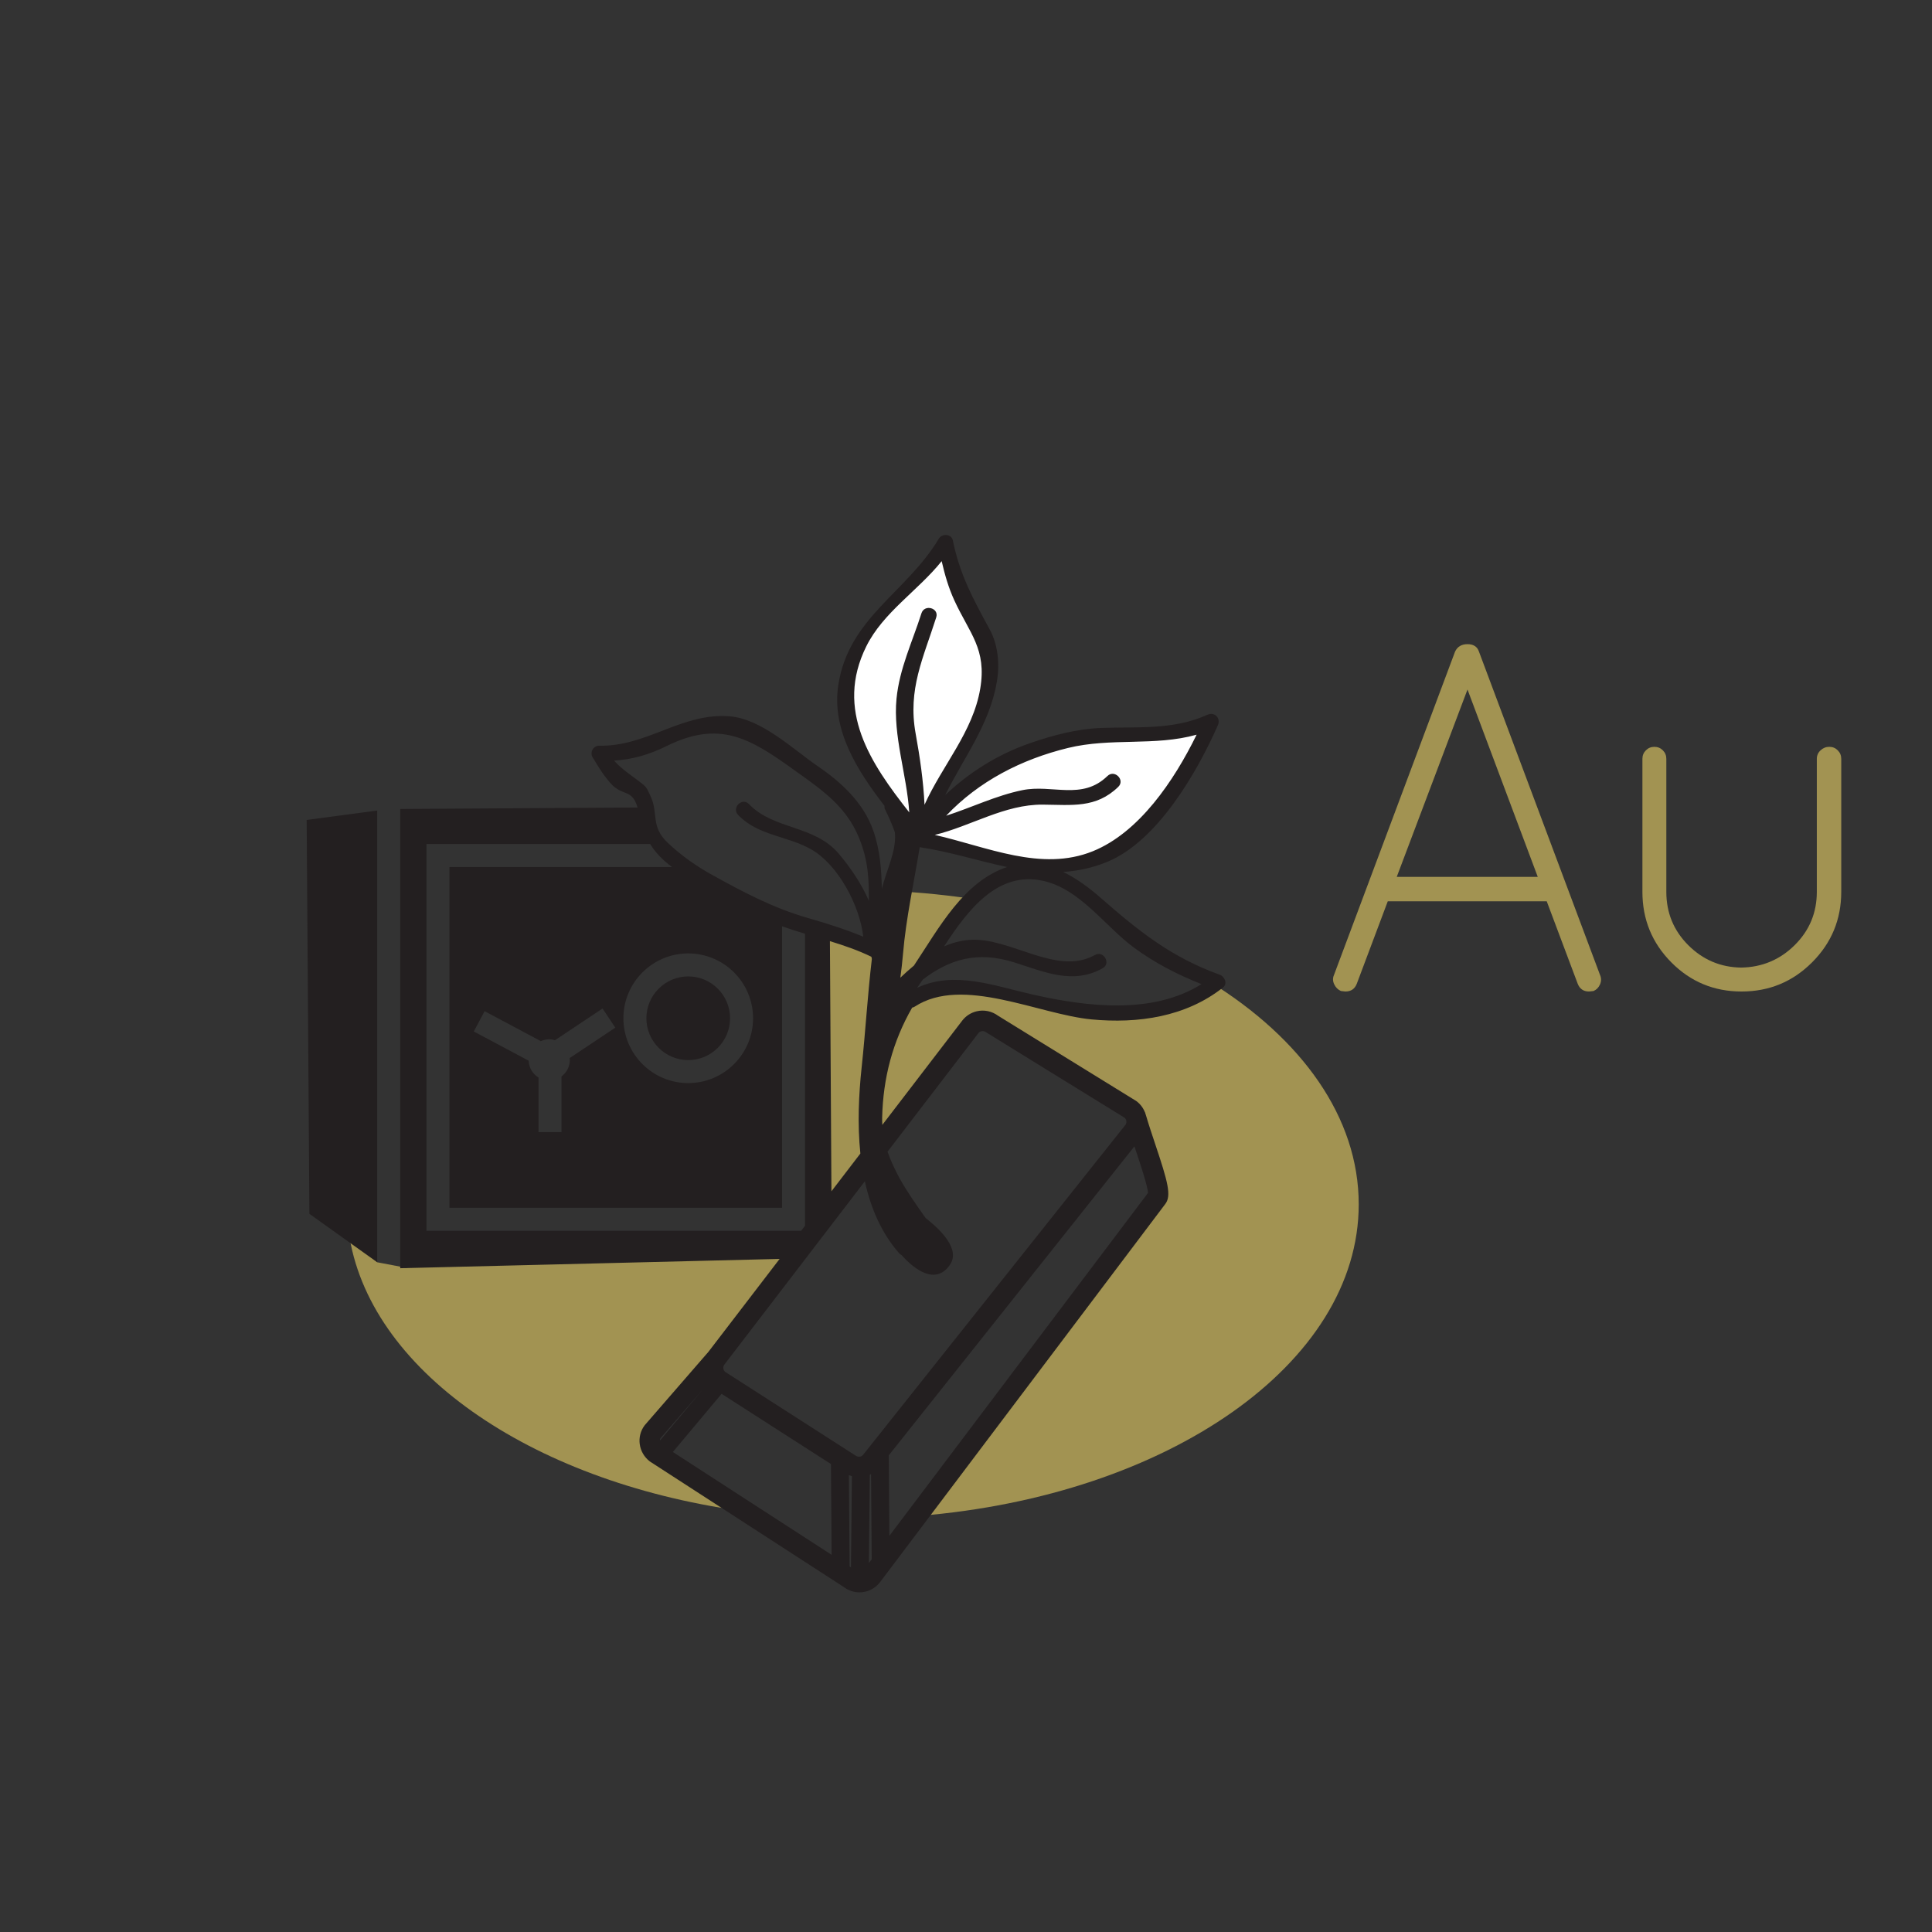 <?xml version="1.0" encoding="utf-8"?>
<!-- Generator: Adobe Illustrator 17.0.2, SVG Export Plug-In . SVG Version: 6.00 Build 0)  -->
<!DOCTYPE svg PUBLIC "-//W3C//DTD SVG 1.1//EN" "http://www.w3.org/Graphics/SVG/1.1/DTD/svg11.dtd">
<svg version="1.1" id="Layer_1" xmlns="http://www.w3.org/2000/svg" xmlns:xlink="http://www.w3.org/1999/xlink" x="0px" y="0px"
	 width="252px" height="252px" viewBox="180 270 252 252" enable-background="new 180 270 252 252" xml:space="preserve">
<rect x="180" y="270" width="252" height="252" fill="#333333" stroke="none"/>
<g>
	<path fill="#A29352" d="M337.78,398.044l-0.701,1.401l-3.891,1.769l-8.725,1.061l-6.603-1.179l-5.895-1.415l-6.485-0.825
		l-6.721,1.415l-1.415-1.415l4.48-4.48l3.537-6.249l1.357-0.895c-4.115-0.615-8.379-0.991-12.753-1.102l0.667,7.893l-7.782-2.712
		l-0.228-0.084l0.769,37.674l10.794-13.893l9.263-11.611l3.522,1.044l17.09,10.958l3.131,10.698l-31.244,41.622
		c32.325-2.653,57.278-19.827,57.278-40.633C357.227,415.732,349.784,405.466,337.78,398.044z"/>
	<path fill="#A29352" d="M264.138,458.189l7.697-9.263l12.205-15.71h-42.301l-8.747,2.151l-3.789-0.723l-3.729-4.006
		c2.477,17.914,23.502,32.529,51.088,36.419l-12.424-8.477V458.189L264.138,458.189z"/>
</g>
<path fill="#A29352" d="M335.207,396.535c-1.181-0.656-2.394-1.29-3.649-1.893l2.574,1.502L335.207,396.535z"/>
<g>
	<path fill="#A29352" d="M387.857,399.262l-0.585,0.065c-0.737,0-1.234-0.346-1.495-1.04l-4.029-10.725h-20.735l-4.03,10.725
		c-0.26,0.694-0.759,1.04-1.495,1.04l-0.585-0.065c-0.39-0.173-0.682-0.465-0.877-0.877c-0.195-0.412-0.206-0.812-0.032-1.203
		l15.795-42.185c0.303-0.65,0.845-0.975,1.625-0.975c0.779,0,1.277,0.325,1.495,0.975l15.795,42.185c0.172,0.39,0.172,0.791,0,1.203
		C388.529,398.797,388.248,399.089,387.857,399.262z M371.413,359.937l-9.23,24.44h18.396L371.413,359.937z"/>
	<path fill="#A29352" d="M394.228,386.327v-17.355c0-0.433,0.151-0.801,0.455-1.105c0.303-0.303,0.672-0.455,1.105-0.455
		s0.801,0.152,1.104,0.455c0.303,0.304,0.455,0.672,0.455,1.105v17.355c0,2.73,0.953,5.049,2.86,6.955
		c1.906,1.907,4.203,2.882,6.89,2.925c2.73-0.042,5.06-1.018,6.988-2.925c1.927-1.906,2.892-4.225,2.892-6.955v-17.355
		c0-0.433,0.163-0.801,0.488-1.105c0.324-0.303,0.703-0.455,1.137-0.455s0.802,0.152,1.105,0.455
		c0.303,0.304,0.455,0.672,0.455,1.105v17.355c0,3.597-1.268,6.663-3.803,9.197c-2.535,2.535-5.601,3.803-9.197,3.803
		c-3.598,0-6.652-1.268-9.165-3.803C395.484,392.99,394.228,389.924,394.228,386.327z"/>
</g>
<polygon fill="#FFFFFF" points="297.464,377.751 292.748,369.498 289.8,359.122 291.569,354.17 294.988,349.572 299.94,344.738 
	302.652,341.437 304.302,344.738 306.66,350.633 308.665,356.528 307.957,362.423 304.067,369.969 301.119,375.747 305.717,372.799 
	312.084,368.554 320.219,366.314 326.822,365.843 334.604,365.607 336.962,364.899 335.193,369.616 330.831,376.69 324.464,381.052 
	318.215,383.174 307.486,381.524 300.647,379.637 "/>
<g>
	<path fill="#231F20" d="M264.312,402.816c0,3.009,2.448,5.457,5.457,5.457s5.457-2.448,5.457-5.457s-2.448-5.457-5.457-5.457
		S264.312,399.808,264.312,402.816z"/>
	<polygon fill="#231F20" points="220.357,428.326 229.203,434.644 229.203,375.723 220,376.951 	"/>
	<path fill="#231F20" d="M298.977,401.429c0.114-0.023,0.23-0.061,0.349-0.138c6.229-4.055,16.144,1.021,23.051,1.675
		c6.05,0.572,12.299-0.325,17.151-4.165c0.642-0.508,0.187-1.447-0.441-1.671c-6.283-2.249-10.587-5.696-15.533-10.034
		c-1.364-1.196-3.047-2.472-4.872-3.364c1.844-0.125,3.721-0.501,5.661-1.284c6.591-2.659,11.803-11.71,14.507-17.848
		c0.414-0.939-0.422-1.797-1.368-1.368c-4.451,2.016-9.11,1.539-13.846,1.718c-3.177,0.12-6.293,0.953-9.279,1.982
		c-4.153,1.43-7.911,3.78-11.072,6.774c2.404-4.861,5.803-9.201,6.749-14.826c0.374-2.224,0.156-4.757-0.936-6.765
		c-2.158-3.97-3.898-7.137-4.813-11.618c-0.179-0.877-1.407-0.942-1.828-0.239c-4.225,7.062-11.743,10.295-13.109,19.065
		c-0.911,5.853,2.439,11.153,6.011,15.772c-0.008,0.162,0.012,0.33,0.098,0.505c0.469,0.956,0.911,1.943,1.266,2.957
		c0.247,2.483-1.127,4.943-1.696,7.388c-0.063-2.563-0.24-5.115-1.13-7.63c-1.274-3.603-4.124-6.254-7.193-8.352
		c-3.302-2.258-7.361-6.204-11.55-6.533c-6.24-0.49-10.788,3.979-17,3.833c-0.756-0.018-1.249,0.864-0.863,1.505
		c0.73,1.212,1.395,2.31,2.323,3.369c1.562,1.784,2.832,0.688,3.544,3.188l-30.955,0.192v59.901l49.489-1.214l-9.29,12.122
		l-8.301,9.563c-1.126,1.467-0.844,3.58,0.663,4.735l25.327,16.399c0.588,0.439,1.286,0.672,2.02,0.673
		c0.263,0,0.525-0.031,0.781-0.092c0.748-0.178,1.417-0.611,1.887-1.224l37.212-49.334c0.834-1.088,0.336-2.896-1.3-7.782
		c-0.402-1.202-0.857-2.563-1.203-3.744l-0.154-0.483l-0.013,0.003c-0.225-0.555-0.59-1.036-1.096-1.42l-18.046-11.136
		c-0.8-0.595-1.826-0.808-2.791-0.576c-0.747,0.177-1.414,0.609-1.881,1.217l-10.422,13.6c-0.016-0.31-0.028-0.622-0.021-0.95
		C295.181,410.626,296.432,405.857,298.977,401.429z M299.209,395.945c-0.613,0.505-1.205,1.039-1.773,1.583
		c0.141-1.022,0.258-2.054,0.348-3.113c0.397-4.688,1.43-9.275,2.178-13.914c3.945,0.594,7.673,1.807,11.399,2.588
		C305.672,385.005,302.509,390.985,299.209,395.945z M327.937,393.624c2.75,2.018,5.664,3.505,8.782,4.739
		c-6.399,4.01-14.961,2.952-21.99,1.366c-5.036-1.136-10.231-3.153-15.067-0.898c-0.003-0.009-0.008-0.018-0.012-0.027
		c0.235-0.326,0.471-0.669,0.709-1.023c3.37-2.585,7.029-3.813,11.984-2.237c3.921,1.247,7.615,2.911,11.483,0.747
		c1.125-0.63,0.117-2.357-1.009-1.727c-4.99,2.792-11.004-2.335-16.329-1.97c-1.171,0.08-2.284,0.385-3.343,0.845
		c3.198-4.925,7.051-9.834,12.91-8.548C320.89,385.952,324.142,390.838,327.937,393.624z M324.447,371.22
		c-3.321,3.225-7.204,1.046-11.1,1.845c-3.449,0.708-6.607,2.264-9.936,3.334c4.246-4.49,9.799-7.349,15.888-8.838
		c5.624-1.375,11.304-0.197,16.781-1.732c-2.948,6.023-7.51,12.77-13.553,15.207c-6.714,2.708-13.78-0.586-20.6-2.135
		c4.759-1.159,9.103-3.989,14.089-3.95c3.794,0.03,6.937,0.506,9.844-2.317C326.788,371.734,325.373,370.321,324.447,371.22z
		 M292.997,354.302c2.198-4.431,6.726-7.241,9.829-11.108c0.402,1.743,0.882,3.436,1.646,5.102
		c1.995,4.347,4.255,6.343,3.384,11.531c-0.949,5.649-4.957,10.015-7.266,15.14c-0.153-3.125-0.599-6.19-1.162-9.3
		c-1.042-5.759,0.998-9.824,2.689-15.142c0.392-1.233-1.539-1.756-1.928-0.532c-1.188,3.733-2.863,7.195-3.252,11.13
		c-0.477,4.826,1.338,9.898,1.663,14.842C293.568,369.578,288.862,362.638,292.997,354.302z M260.095,369.214
		c2.425-0.163,4.547-0.766,6.897-1.924c6.785-3.343,10.742-1.045,16.282,2.924c4.553,3.262,7.975,5.465,9.492,11.228
		c0.521,1.977,0.577,4.009,0.566,6.054c-0.969-2.223-2.363-4.285-3.902-6.115c-3.192-3.794-8.512-3.129-11.736-6.496
		c-0.894-0.933-2.306,0.483-1.414,1.414c2.603,2.717,6.402,2.707,9.536,4.49c3.502,1.992,6.339,7.349,6.784,11.389
		c-2.37-0.979-4.799-1.745-7.286-2.46c-4.446-1.278-8.364-3.354-12.386-5.577c-2.112-1.167-4.056-2.537-5.813-4.195
		c-2.3-2.171-1.2-3.81-2.253-6.085c-0.548-1.184-0.532-1.206-1.459-1.916C262.154,370.99,261.072,370.302,260.095,369.214z
		 M278.227,402.816c0,4.663-3.794,8.457-8.457,8.457s-8.457-3.794-8.457-8.457s3.794-8.457,8.457-8.457
		S278.227,398.153,278.227,402.816z M235.625,430.539v-50.451h29.182c0.662,1.092,1.574,2.045,2.845,3h-29.027v44.451h43.38v-36.717
		c0.992,0.352,1.993,0.669,3,0.97v38.084l-0.507,0.662h-48.873V430.539z M254.328,408.254c0,0.883-0.431,1.66-1.089,2.151v7.263h-3
		v-7.123c-0.747-0.457-1.251-1.262-1.285-2.193l-7.155-3.812l1.41-2.647l7.333,3.906c0.335-0.15,0.704-0.237,1.094-0.237
		c0.263,0,0.511,0.049,0.751,0.12l6.204-4.136l1.664,2.496l-5.952,3.968C254.311,408.091,254.328,408.17,254.328,408.254z
		 M266.165,457.573l5.438-6.262l-5.536,6.604C266.062,457.788,266.094,457.666,266.165,457.573z M267.764,459.391l6.358-7.587
		l14.262,9.157l0.088,11.841L267.764,459.391z M290.994,474.435l-0.177-0.115l-0.089-11.91c0.126,0.052,0.257,0.097,0.391,0.134
		L290.994,474.435z M293.334,473.867l0.12-11.508c0.055-0.025,0.109-0.053,0.163-0.081l0.083,11.104L293.334,473.867z
		 M328.166,420.118c0.517,1.543,1.564,4.675,1.57,5.487l-33.727,44.715l-0.078-10.496l32.038-40.299L328.166,420.118z
		 M307.622,404.748c0.123-0.16,0.33-0.255,0.553-0.255c0.158,0,0.308,0.049,0.465,0.167l18.021,11.117
		c0.291,0.238,0.35,0.663,0.136,0.942l-34.211,43.033c-0.208,0.271-0.647,0.366-1.012,0.092l-16.967-10.89
		c-0.142-0.114-0.233-0.275-0.257-0.456c-0.025-0.183,0.022-0.362,0.133-0.507l18.324-23.91c0.763,3.469,2.141,6.725,4.475,9.387
		c0.1,0.114,0.208,0.188,0.317,0.24c1.678,1.89,4.429,3.948,6.286,1.298c1.447-2.066-1.22-4.616-3.144-6.129
		c-1.217-1.7-2.387-3.385-3.395-5.161c-0.601-1.15-1.162-2.281-1.579-3.498L307.622,404.748z M288.448,425.385l-0.198-32.626
		c1.834,0.562,3.652,1.182,5.4,2.032c0.003,0.002,0.007,0.001,0.01,0.003c0.018,0.094,0.042,0.187,0.062,0.281
		c-0.561,4.727-0.834,9.51-1.33,14.121c-0.382,3.556-0.566,7.46-0.169,11.264L288.448,425.385z"/>
</g>
</svg>
